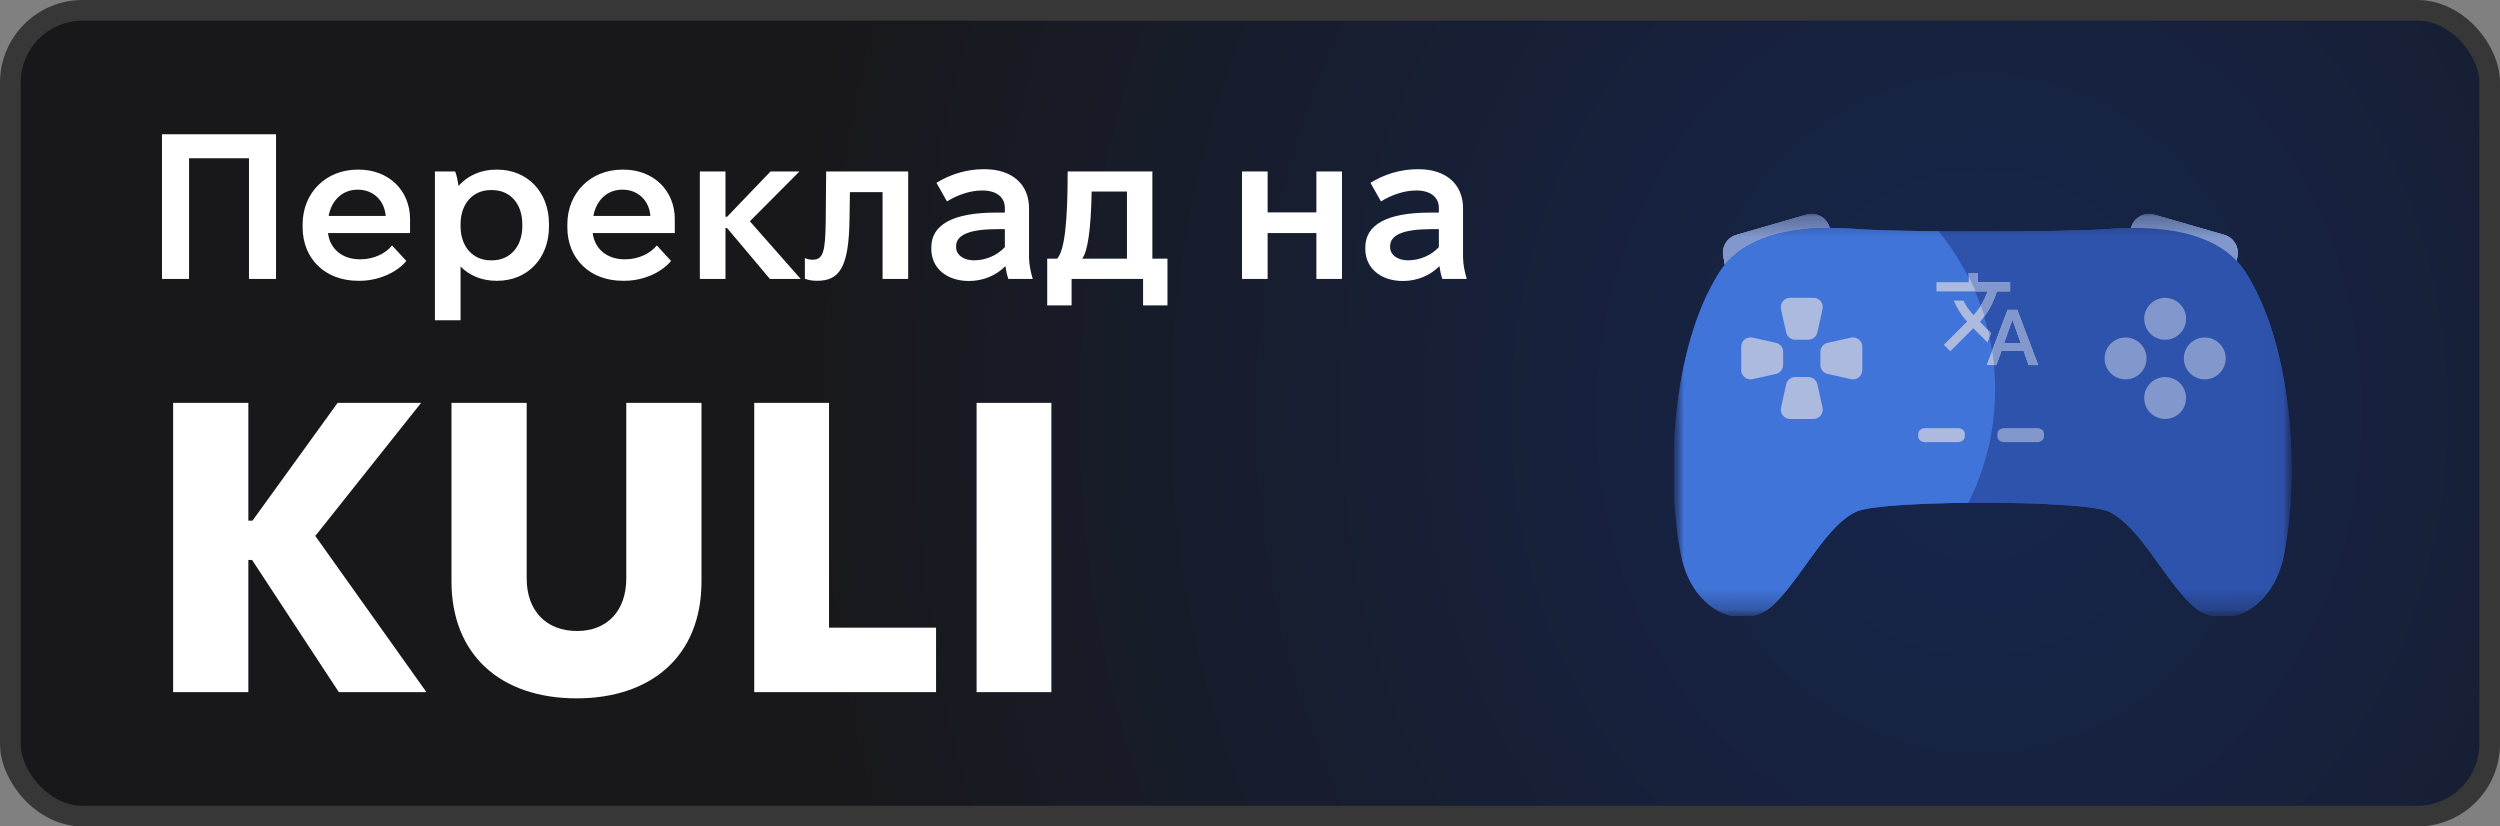<svg width="121" height="40" viewBox="0 0 121 40" fill="none" xmlns="http://www.w3.org/2000/svg">
<rect x="0" y="0" width="121" height="40" fill="#808080" stroke="none"/>
<rect x="0.5" y="0.5" width="120" height="39" rx="3.5" fill="url(#paint0_radial_1136_240)"/>
<rect x="0.5" y="0.5" width="120" height="39" rx="3.5" stroke="#373737"/>
<path d="M7.84 13.5V6.5H13.36V13.5H12.05V7.66H9.15V13.5H7.84ZM17.327 13.59C15.747 13.59 14.647 12.53 14.647 11V10.86C14.647 9.33 15.777 8.21 17.307 8.21H17.367C18.807 8.21 19.847 9.21 19.847 10.61V11.28H15.877V11.29C15.967 12.04 16.567 12.55 17.407 12.55H17.457C18.097 12.55 18.677 12.26 18.977 11.88L19.667 12.63C19.177 13.22 18.277 13.59 17.417 13.59H17.327ZM15.907 10.45H18.667C18.607 9.71 18.077 9.18 17.317 9.18H17.307C16.587 9.18 16.047 9.68 15.907 10.45ZM21.05 15.5V8.3H22.03C22.101 8.47 22.16 8.77 22.191 9C22.631 8.5 23.27 8.21 24.02 8.21H24.07C25.52 8.21 26.57 9.29 26.57 10.83V10.97C26.57 12.51 25.52 13.59 24.07 13.59H24.02C23.331 13.59 22.721 13.34 22.291 12.9V15.5H21.05ZM23.75 12.6H23.82C24.68 12.6 25.28 11.94 25.28 10.95V10.85C25.28 9.86 24.691 9.2 23.82 9.2H23.75C22.89 9.2 22.291 9.86 22.291 10.85V10.95C22.291 11.94 22.89 12.6 23.75 12.6ZM30.14 13.59C28.559 13.59 27.459 12.53 27.459 11V10.86C27.459 9.33 28.59 8.21 30.119 8.21H30.18C31.619 8.21 32.66 9.21 32.66 10.61V11.28H28.689V11.29C28.779 12.04 29.38 12.55 30.22 12.55H30.27C30.91 12.55 31.489 12.26 31.79 11.88L32.48 12.63C31.989 13.22 31.09 13.59 30.23 13.59H30.14ZM28.72 10.45H31.48C31.419 9.71 30.89 9.18 30.13 9.18H30.119C29.399 9.18 28.86 9.68 28.72 10.45ZM33.873 13.5V8.3H35.113V10.49H35.193L37.293 8.3H38.693L36.293 10.71L38.753 13.5H37.263L35.193 11.04H35.113V13.5H33.873ZM39.546 13.59C39.316 13.59 39.136 13.56 38.956 13.49V12.49C39.076 12.55 39.226 12.57 39.326 12.57C39.856 12.57 39.946 12.17 39.966 10.65L39.986 8.3H43.956V13.5H42.716V9.3H41.136L41.116 10.62C41.086 12.97 40.616 13.59 39.546 13.59ZM46.895 13.6C45.815 13.6 45.075 12.97 45.075 12.05V11.98C45.075 10.87 46.125 10.29 48.215 10.29H48.635V10.06C48.635 9.56 48.245 9.22 47.555 9.22H47.525C46.985 9.22 46.355 9.42 45.835 9.75L45.325 8.85C45.965 8.45 46.765 8.19 47.595 8.19H47.655C48.975 8.19 49.805 8.91 49.805 10.08V12.43C49.805 12.79 49.885 13.16 49.985 13.5H48.805C48.745 13.34 48.695 13.11 48.665 12.88C48.225 13.32 47.605 13.6 46.895 13.6ZM47.145 12.6C47.725 12.6 48.275 12.35 48.635 11.96V11.09H48.285C46.915 11.09 46.275 11.37 46.275 11.92V11.96C46.275 12.33 46.625 12.6 47.145 12.6ZM50.685 14.78V12.52H51.165C51.525 12.12 51.675 10.77 51.675 8.3H55.775V12.52H56.505V14.78H55.325V13.5H51.865V14.78H50.685ZM52.375 12.52H54.545V9.27H52.835C52.805 11.13 52.635 12.2 52.375 12.52ZM60.113 13.5V8.3H61.353V10.28H63.713V8.3H64.953V13.5H63.713V11.28H61.353V13.5H60.113ZM67.901 13.6C66.821 13.6 66.081 12.97 66.081 12.05V11.98C66.081 10.87 67.131 10.29 69.221 10.29H69.641V10.06C69.641 9.56 69.251 9.22 68.561 9.22H68.531C67.991 9.22 67.361 9.42 66.841 9.75L66.331 8.85C66.971 8.45 67.771 8.19 68.601 8.19H68.661C69.981 8.19 70.811 8.91 70.811 10.08V12.43C70.811 12.79 70.891 13.16 70.991 13.5H69.811C69.751 13.34 69.701 13.11 69.671 12.88C69.231 13.32 68.611 13.6 67.901 13.6ZM68.151 12.6C68.731 12.6 69.281 12.35 69.641 11.96V11.09H69.291C67.921 11.09 67.281 11.37 67.281 11.92V11.96C67.281 12.33 67.631 12.6 68.151 12.6ZM8.38 33.5V19.5H12.02V25.2H12.22L16.34 19.5H20.38L15.26 25.94L20.64 33.5H16.4L12.2 27.1H12.02V33.5H8.38ZM27.912 33.8C24.172 33.8 21.852 31.64 21.852 28.14V19.5H25.492V28C25.492 29.56 26.432 30.54 27.932 30.54C29.392 30.54 30.312 29.56 30.312 28V19.5H33.952V28.14C33.952 31.8 31.472 33.8 27.912 33.8ZM36.505 33.5V19.5H40.125V30.38H45.305V33.5H36.505ZM47.267 33.5V19.5H50.887V33.5H47.267Z" fill="white"/>
<g clip-path="url(#clip0_1136_240)">
<mask id="mask0_1136_240" style="mask-type:luminance" maskUnits="userSpaceOnUse" x="81" y="10" width="30" height="20">
<path d="M111 10.182H81V29.818H111V10.182Z" fill="white"/>
</mask>
<g mask="url(#mask0_1136_240)">
<mask id="mask1_1136_240" style="mask-type:luminance" maskUnits="userSpaceOnUse" x="81" y="10" width="30" height="20">
<path d="M110.95 10.182H81V29.818H110.95V10.182Z" fill="white"/>
</mask>
<g mask="url(#mask1_1136_240)">
<path d="M83.405 12.393C83.324 11.938 83.599 11.496 84.042 11.368L87.433 10.389C87.925 10.246 88.437 10.543 88.559 11.041L88.932 12.566L83.616 13.582L83.405 12.393Z" fill="#8298CD"/>
<path d="M108.295 12.392C108.375 11.938 108.1 11.496 107.657 11.368L104.267 10.389C103.774 10.246 103.262 10.543 103.14 11.041L102.768 12.566L108.083 13.582L108.295 12.392Z" fill="#8298CD"/>
<path d="M83.405 12.392C83.324 11.938 83.599 11.496 84.042 11.368L87.433 10.388C87.925 10.246 88.437 10.543 88.559 11.041L88.932 12.566L83.616 13.582L83.405 12.392Z" fill="#8298CD"/>
<path d="M108.295 12.392C108.375 11.938 108.1 11.496 107.657 11.368L104.267 10.388C103.774 10.246 103.262 10.543 103.14 11.041L102.768 12.566L108.083 13.582L108.295 12.392Z" fill="#8298CD"/>
<path fill-rule="evenodd" clip-rule="evenodd" d="M102.062 24.762C100.81 24.187 91.089 24.187 89.838 24.762C88.363 25.438 87.213 27.946 85.829 29.271C84.444 30.597 81.928 29.723 81.357 26.852C80.591 22.989 80.931 16.766 83.206 13.19C84.559 11.063 87.669 10.917 89.816 11.081C91.962 11.246 99.938 11.246 102.086 11.081C104.235 10.917 107.34 11.063 108.695 13.19C110.971 16.766 111.309 22.989 110.542 26.852C109.972 29.729 107.46 30.597 106.073 29.271C104.686 27.946 103.536 25.441 102.062 24.762Z" fill="#2E53AC"/>
<path fill-rule="evenodd" clip-rule="evenodd" d="M95.097 20.99C95.097 20.955 95.088 20.92 95.072 20.887C95.055 20.855 95.031 20.826 95 20.801C94.969 20.776 94.933 20.756 94.892 20.743C94.852 20.729 94.809 20.723 94.766 20.723H93.173C93.085 20.723 93.001 20.751 92.939 20.801C92.877 20.851 92.842 20.919 92.842 20.99V21.132C92.842 21.203 92.877 21.27 92.939 21.321C93.001 21.371 93.085 21.399 93.173 21.399H94.761C94.849 21.399 94.933 21.371 94.995 21.321C95.057 21.27 95.092 21.203 95.092 21.132L95.097 20.99Z" fill="#8298CD"/>
<path fill-rule="evenodd" clip-rule="evenodd" d="M98.929 20.99C98.929 20.919 98.894 20.851 98.832 20.801C98.769 20.751 98.685 20.723 98.597 20.723H97.005C96.917 20.723 96.833 20.751 96.771 20.801C96.709 20.851 96.674 20.919 96.674 20.99V21.132C96.674 21.203 96.709 21.27 96.771 21.321C96.833 21.371 96.917 21.399 97.005 21.399H98.597C98.685 21.399 98.769 21.371 98.832 21.321C98.894 21.27 98.929 21.203 98.929 21.132V20.99Z" fill="#8298CD"/>
<path fill-rule="evenodd" clip-rule="evenodd" d="M104.794 14.416C104.995 14.416 105.191 14.476 105.358 14.588C105.525 14.699 105.655 14.857 105.731 15.043C105.808 15.228 105.828 15.432 105.789 15.629C105.75 15.826 105.653 16.007 105.511 16.149C105.37 16.291 105.189 16.387 104.992 16.426C104.795 16.465 104.591 16.445 104.406 16.369C104.22 16.292 104.062 16.162 103.95 15.995C103.839 15.828 103.779 15.632 103.779 15.431C103.779 15.162 103.886 14.904 104.077 14.714C104.267 14.523 104.525 14.416 104.794 14.416Z" fill="#8298CD"/>
<path fill-rule="evenodd" clip-rule="evenodd" d="M107.725 17.348C107.725 17.548 107.665 17.744 107.554 17.911C107.442 18.078 107.284 18.208 107.098 18.285C106.913 18.362 106.709 18.382 106.512 18.343C106.315 18.304 106.134 18.207 105.993 18.065C105.851 17.923 105.754 17.742 105.715 17.546C105.676 17.349 105.696 17.145 105.773 16.959C105.849 16.774 105.979 16.615 106.146 16.504C106.313 16.392 106.509 16.333 106.71 16.333C106.979 16.333 107.237 16.44 107.427 16.63C107.618 16.82 107.725 17.078 107.725 17.348Z" fill="#8298CD"/>
<path fill-rule="evenodd" clip-rule="evenodd" d="M104.794 18.249C104.995 18.249 105.191 18.309 105.358 18.42C105.525 18.532 105.655 18.69 105.731 18.876C105.808 19.061 105.828 19.265 105.789 19.462C105.75 19.659 105.653 19.84 105.511 19.982C105.37 20.123 105.189 20.22 104.992 20.259C104.795 20.298 104.591 20.278 104.406 20.201C104.22 20.125 104.062 19.995 103.95 19.828C103.839 19.661 103.779 19.465 103.779 19.264C103.779 18.995 103.886 18.737 104.077 18.547C104.267 18.356 104.525 18.249 104.794 18.249Z" fill="#8298CD"/>
<path fill-rule="evenodd" clip-rule="evenodd" d="M103.893 17.349C103.893 17.549 103.833 17.746 103.722 17.913C103.61 18.079 103.452 18.209 103.266 18.286C103.081 18.363 102.877 18.383 102.68 18.344C102.483 18.305 102.302 18.208 102.16 18.066C102.019 17.924 101.922 17.744 101.883 17.547C101.844 17.35 101.864 17.146 101.941 16.96C102.017 16.775 102.147 16.616 102.314 16.505C102.481 16.394 102.677 16.334 102.878 16.334C103.147 16.334 103.405 16.441 103.595 16.631C103.786 16.822 103.893 17.08 103.893 17.349Z" fill="#8298CD"/>
<path d="M86.2 14.963C86.138 14.681 86.352 14.414 86.641 14.414H87.771C88.06 14.414 88.274 14.681 88.211 14.963L87.961 16.09C87.915 16.296 87.732 16.443 87.521 16.443H86.891C86.68 16.443 86.497 16.296 86.451 16.09L86.2 14.963Z" fill="#8298CD"/>
<path d="M89.588 16.34C89.87 16.278 90.137 16.492 90.137 16.78V17.911C90.137 18.199 89.87 18.414 89.588 18.351L88.461 18.101C88.254 18.055 88.107 17.872 88.107 17.66V17.031C88.107 16.82 88.254 16.637 88.461 16.591L89.588 16.34Z" fill="#8298CD"/>
<path d="M86.2 19.729C86.138 20.011 86.352 20.278 86.641 20.278H87.771C88.06 20.278 88.274 20.011 88.211 19.729L87.961 18.602C87.915 18.395 87.732 18.248 87.521 18.248H86.891C86.68 18.248 86.497 18.395 86.451 18.602L86.2 19.729Z" fill="#8298CD"/>
<path d="M84.822 16.34C84.541 16.278 84.273 16.492 84.273 16.78V17.911C84.273 18.199 84.541 18.414 84.822 18.351L85.95 18.101C86.156 18.055 86.303 17.872 86.303 17.66V17.031C86.303 16.82 86.156 16.637 85.95 16.591L84.822 16.34Z" fill="#8298CD"/>
<path d="M83.405 12.392C83.324 11.938 83.599 11.496 84.042 11.368L87.433 10.388C87.925 10.246 88.437 10.543 88.559 11.041L88.932 12.566L83.616 13.582L83.405 12.392Z" fill="#8298CD"/>
<path d="M108.295 12.392C108.375 11.938 108.1 11.496 107.657 11.368L104.267 10.388C103.774 10.246 103.262 10.543 103.14 11.041L102.768 12.566L108.083 13.582L108.295 12.392Z" fill="#8298CD"/>
<path fill-rule="evenodd" clip-rule="evenodd" d="M102.062 24.762C100.81 24.187 91.089 24.187 89.838 24.762C88.363 25.438 87.213 27.946 85.829 29.271C84.444 30.597 81.928 29.723 81.357 26.852C80.591 22.989 80.931 16.766 83.206 13.19C84.559 11.063 87.669 10.917 89.816 11.081C91.962 11.246 99.938 11.246 102.086 11.081C104.235 10.917 107.34 11.063 108.695 13.19C110.971 16.766 111.309 22.989 110.542 26.852C109.972 29.729 107.46 30.597 106.073 29.271C104.686 27.946 103.536 25.441 102.062 24.762Z" fill="#2E53AC"/>
<path d="M93.829 11.195C92.105 11.178 90.594 11.14 89.827 11.082C87.68 10.917 84.571 11.064 83.218 13.19C80.943 16.766 80.603 22.99 81.369 26.852C81.94 29.723 84.456 30.598 85.841 29.272C86.391 28.744 86.905 28.03 87.417 27.318C88.191 26.241 88.962 25.169 89.85 24.762C90.422 24.499 92.769 24.356 95.266 24.334C96.095 22.692 96.562 20.835 96.562 18.869C96.562 15.958 95.537 13.287 93.829 11.195Z" fill="#4174D9"/>
<path fill-rule="evenodd" clip-rule="evenodd" d="M95.097 20.99C95.097 20.955 95.088 20.92 95.072 20.887C95.055 20.855 95.031 20.826 95 20.801C94.969 20.776 94.933 20.756 94.892 20.743C94.852 20.729 94.809 20.723 94.766 20.723H93.173C93.085 20.723 93.001 20.751 92.939 20.801C92.877 20.851 92.842 20.919 92.842 20.99V21.132C92.842 21.203 92.877 21.27 92.939 21.321C93.001 21.371 93.085 21.399 93.173 21.399H94.761C94.849 21.399 94.933 21.371 94.995 21.321C95.057 21.27 95.092 21.203 95.092 21.132L95.097 20.99Z" fill="#ABBADE"/>
<path fill-rule="evenodd" clip-rule="evenodd" d="M98.929 20.99C98.929 20.919 98.894 20.851 98.832 20.801C98.769 20.751 98.685 20.723 98.597 20.723H97.005C96.917 20.723 96.833 20.751 96.771 20.801C96.709 20.851 96.674 20.919 96.674 20.99V21.132C96.674 21.203 96.709 21.271 96.771 21.321C96.833 21.371 96.917 21.399 97.005 21.399H98.597C98.685 21.399 98.769 21.371 98.832 21.321C98.894 21.271 98.929 21.203 98.929 21.132V20.99Z" fill="#8298CD"/>
<path fill-rule="evenodd" clip-rule="evenodd" d="M104.794 14.416C104.995 14.416 105.191 14.476 105.358 14.588C105.525 14.699 105.655 14.857 105.731 15.043C105.808 15.228 105.828 15.432 105.789 15.629C105.75 15.826 105.653 16.007 105.511 16.149C105.37 16.291 105.189 16.387 104.992 16.426C104.795 16.465 104.591 16.445 104.406 16.369C104.22 16.292 104.062 16.162 103.95 15.995C103.839 15.828 103.779 15.632 103.779 15.431C103.779 15.162 103.886 14.904 104.077 14.714C104.267 14.523 104.525 14.416 104.794 14.416Z" fill="#8298CD"/>
<path fill-rule="evenodd" clip-rule="evenodd" d="M107.725 17.348C107.725 17.548 107.665 17.744 107.554 17.911C107.442 18.078 107.284 18.208 107.098 18.285C106.913 18.362 106.709 18.382 106.512 18.343C106.315 18.304 106.134 18.207 105.993 18.065C105.851 17.923 105.754 17.742 105.715 17.546C105.676 17.349 105.696 17.145 105.773 16.959C105.849 16.774 105.979 16.615 106.146 16.504C106.313 16.392 106.509 16.333 106.71 16.333C106.979 16.333 107.237 16.44 107.427 16.63C107.618 16.82 107.725 17.078 107.725 17.348Z" fill="#8298CD"/>
<path fill-rule="evenodd" clip-rule="evenodd" d="M104.794 18.249C104.995 18.249 105.191 18.309 105.358 18.42C105.525 18.532 105.655 18.69 105.731 18.876C105.808 19.061 105.828 19.265 105.789 19.462C105.75 19.659 105.653 19.84 105.511 19.982C105.37 20.123 105.189 20.22 104.992 20.259C104.795 20.298 104.591 20.278 104.406 20.201C104.22 20.125 104.062 19.995 103.95 19.828C103.839 19.661 103.779 19.465 103.779 19.264C103.779 18.995 103.886 18.737 104.077 18.547C104.267 18.356 104.525 18.249 104.794 18.249Z" fill="#8298CD"/>
<path fill-rule="evenodd" clip-rule="evenodd" d="M103.893 17.349C103.893 17.549 103.833 17.746 103.722 17.913C103.61 18.079 103.452 18.209 103.266 18.286C103.081 18.363 102.877 18.383 102.68 18.344C102.483 18.305 102.302 18.208 102.16 18.066C102.019 17.924 101.922 17.744 101.883 17.547C101.844 17.35 101.864 17.146 101.941 16.96C102.017 16.775 102.147 16.616 102.314 16.505C102.481 16.394 102.677 16.334 102.878 16.334C103.147 16.334 103.405 16.441 103.595 16.631C103.786 16.822 103.893 17.08 103.893 17.349Z" fill="#8298CD"/>
<path d="M86.2 14.963C86.138 14.681 86.352 14.414 86.641 14.414H87.771C88.06 14.414 88.274 14.681 88.211 14.963L87.961 16.09C87.915 16.296 87.732 16.443 87.521 16.443H86.891C86.68 16.443 86.497 16.296 86.451 16.09L86.2 14.963Z" fill="#ABBADE"/>
<path d="M89.588 16.34C89.87 16.278 90.137 16.492 90.137 16.78V17.911C90.137 18.199 89.87 18.414 89.588 18.351L88.461 18.101C88.254 18.055 88.107 17.872 88.107 17.66V17.031C88.107 16.82 88.254 16.637 88.461 16.591L89.588 16.34Z" fill="#ABBADE"/>
<path d="M86.2 19.729C86.138 20.011 86.352 20.278 86.641 20.278H87.771C88.06 20.278 88.274 20.011 88.211 19.729L87.961 18.602C87.915 18.395 87.732 18.248 87.521 18.248H86.891C86.68 18.248 86.497 18.395 86.451 18.602L86.2 19.729Z" fill="#ABBADE"/>
<path d="M84.822 16.34C84.541 16.278 84.273 16.492 84.273 16.78V17.911C84.273 18.199 84.541 18.414 84.822 18.351L85.95 18.101C86.156 18.055 86.303 17.872 86.303 17.66V17.031C86.303 16.82 86.156 16.637 85.95 16.591L84.822 16.34Z" fill="#ABBADE"/>
<path d="M96.154 17.67L97.168 14.996H97.636L98.65 17.67H98.182L97.948 16.99H96.867L96.622 17.67H96.154ZM97.001 16.6H97.803L97.413 15.497H97.391L97.001 16.6ZM94.393 17.002L94.081 16.689L95.207 15.564C95.065 15.408 94.942 15.246 94.836 15.079C94.73 14.912 94.638 14.736 94.56 14.55H95.028C95.095 14.684 95.167 14.805 95.243 14.912C95.319 15.02 95.411 15.133 95.519 15.252C95.682 15.074 95.817 14.891 95.925 14.703C96.033 14.516 96.124 14.316 96.198 14.104H93.725V13.659H95.285V13.213H95.73V13.659H97.29V14.104H96.644C96.566 14.368 96.46 14.624 96.326 14.873C96.193 15.122 96.027 15.356 95.831 15.575L96.365 16.121L96.198 16.578L95.507 15.887L94.393 17.002Z" fill="#ABBADE"/>
<path fill-rule="evenodd" clip-rule="evenodd" d="M95.615 14.104C95.513 13.861 95.403 13.622 95.285 13.387V13.213H95.731V13.659H97.291V14.104H96.645C96.567 14.368 96.461 14.624 96.327 14.873C96.246 15.024 96.153 15.17 96.049 15.31C95.996 15.133 95.939 14.958 95.877 14.784C95.894 14.757 95.91 14.73 95.926 14.703C96.034 14.516 96.125 14.316 96.199 14.104H95.615ZM96.509 17.67C96.487 17.433 96.458 17.197 96.422 16.964L97.168 14.996H97.636L98.65 17.67H98.182L97.948 16.99H96.867L96.622 17.67H96.509ZM96.301 16.298C96.279 16.193 96.255 16.087 96.23 15.983L96.366 16.121L96.301 16.298ZM97.803 16.6H97.001L97.391 15.497H97.413L97.803 16.6Z" fill="#8298CD"/>
</g>
</g>
</g>
<defs>
<radialGradient id="paint0_radial_1136_240" cx="0" cy="0" r="1" gradientUnits="userSpaceOnUse" gradientTransform="translate(96 20) rotate(-180) scale(58 66.249)">
<stop stop-color="#16264E"/>
<stop offset="1" stop-color="#18181B"/>
</radialGradient>
<clipPath id="clip0_1136_240">
<rect width="30" height="19.636" fill="white" transform="translate(81 10.182)"/>
</clipPath>
</defs>
</svg>
